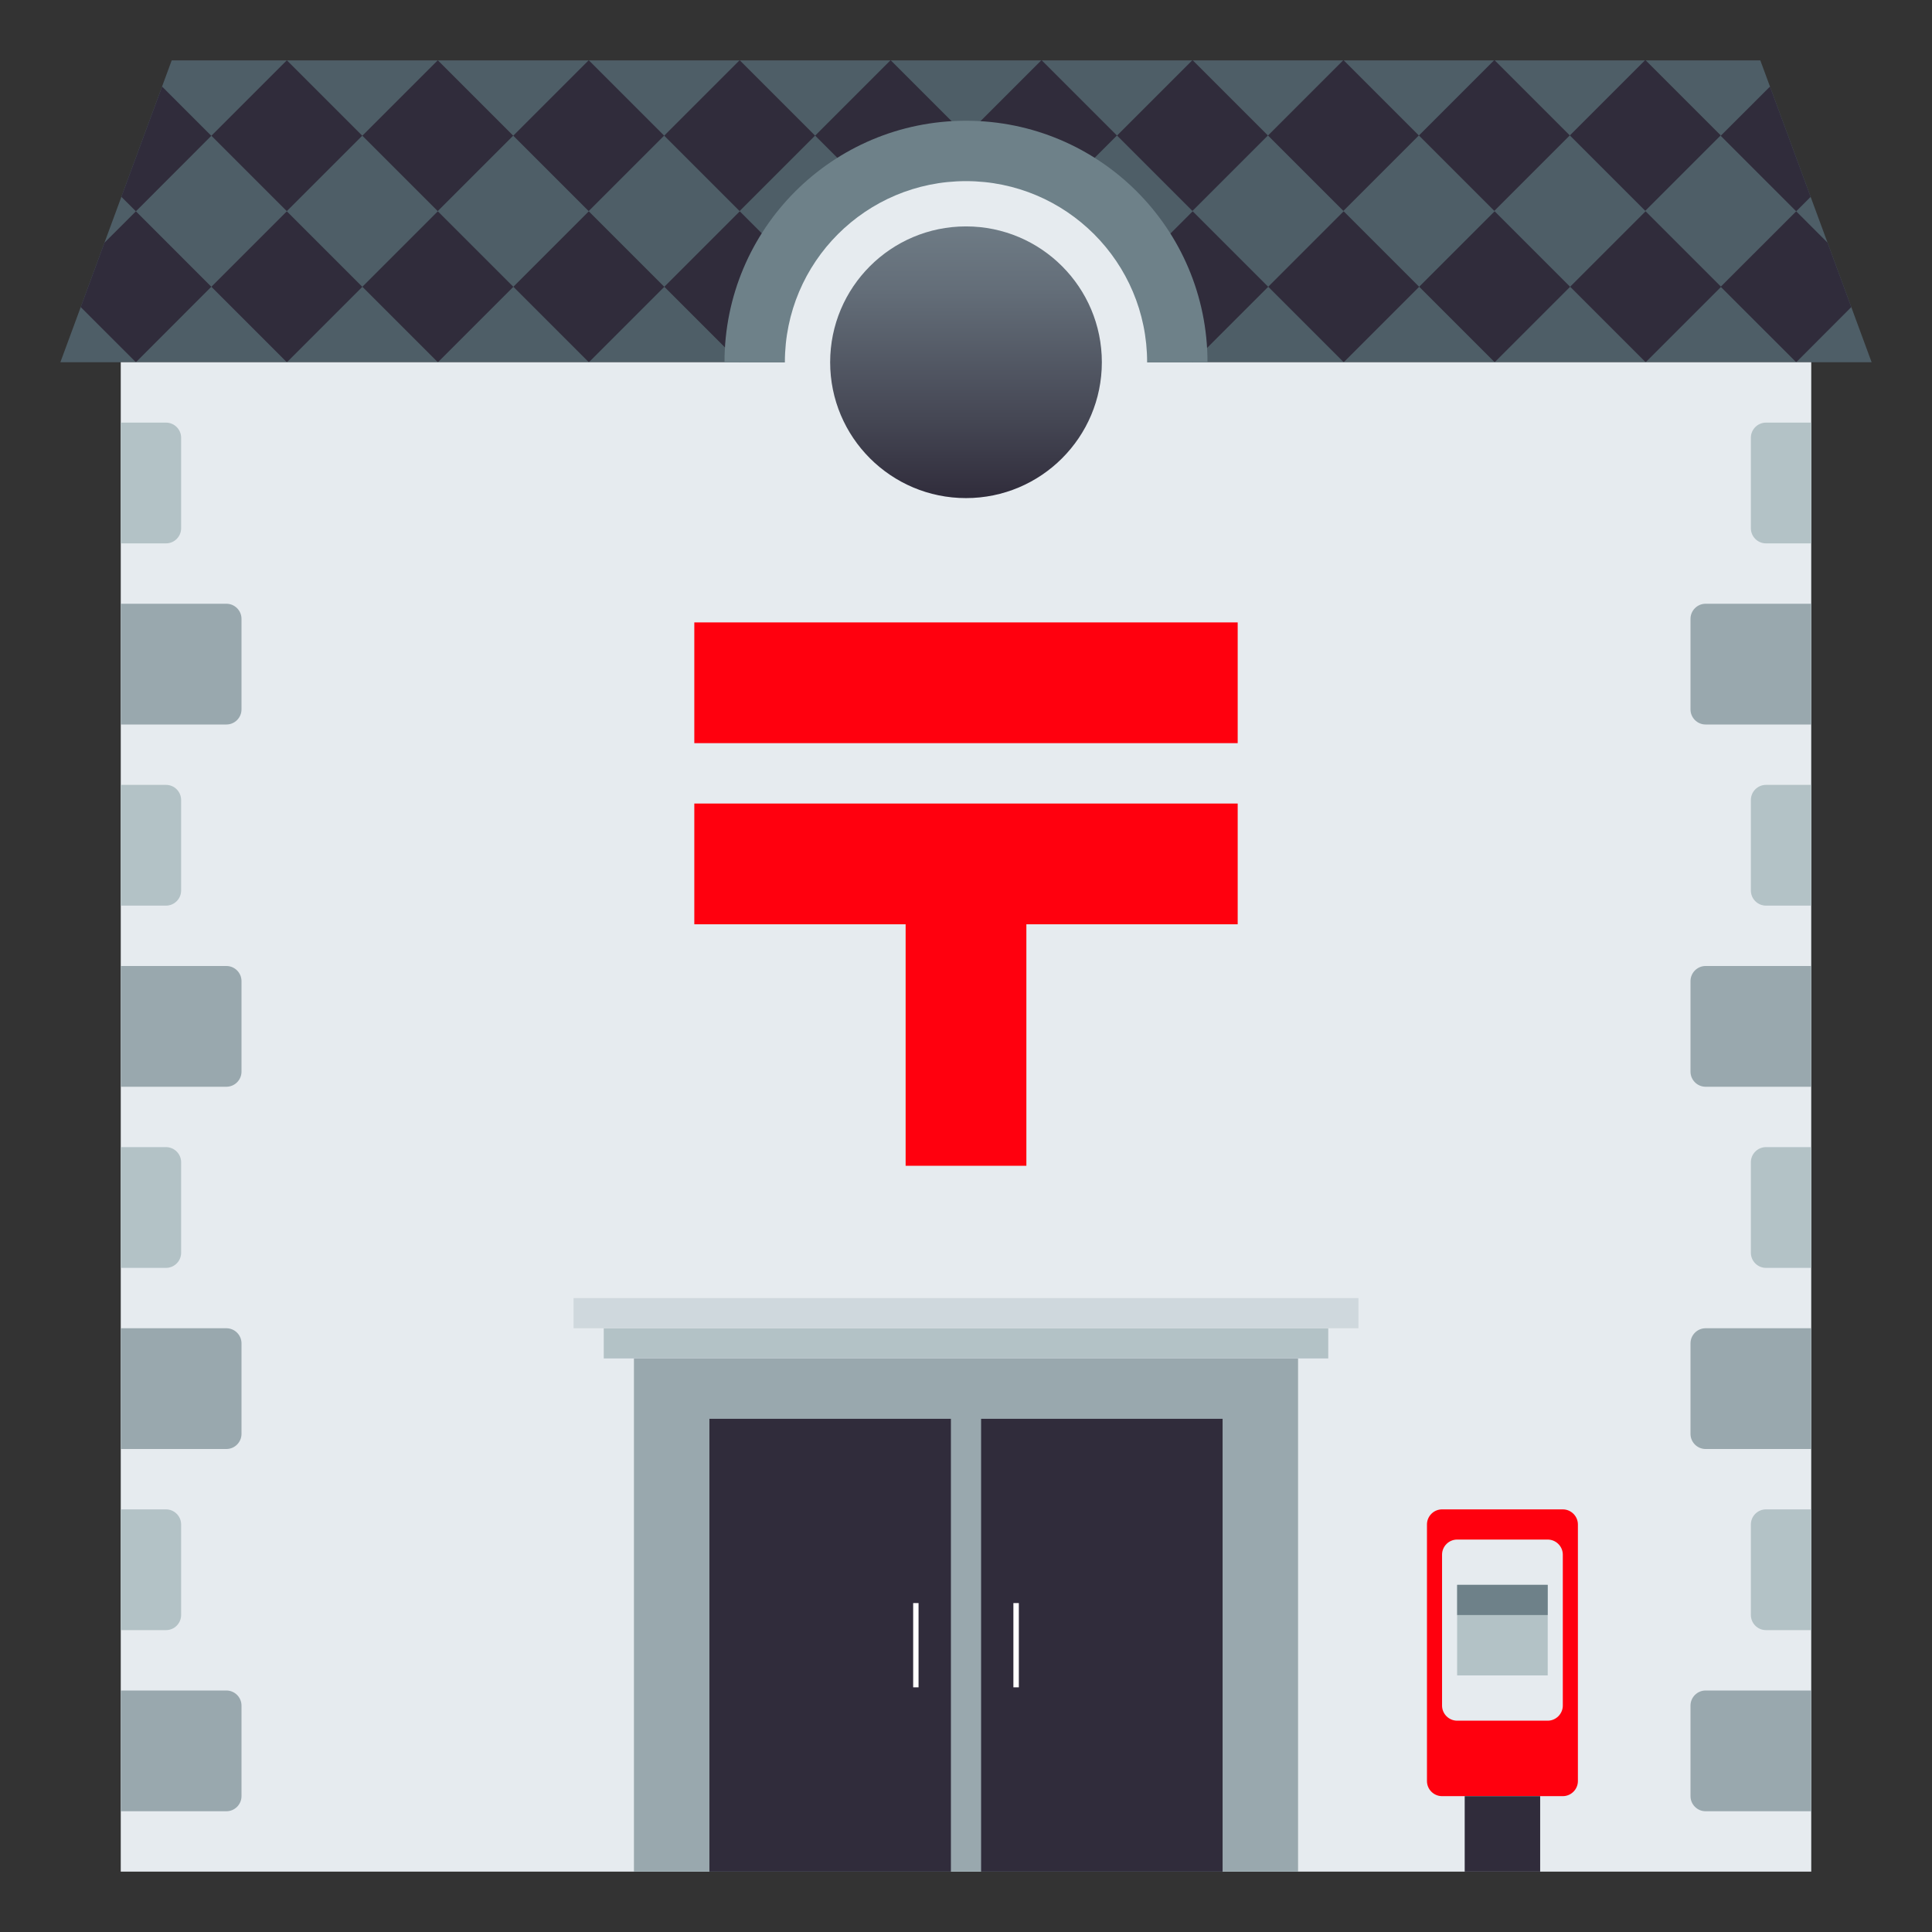 <?xml version="1.0" encoding="utf-8"?>
<!-- Generator: Adobe Illustrator 15.0.0, SVG Export Plug-In . SVG Version: 6.00 Build 0)  -->
<!DOCTYPE svg PUBLIC "-//W3C//DTD SVG 1.1//EN" "http://www.w3.org/Graphics/SVG/1.1/DTD/svg11.dtd">
<svg version="1.1" id="Layer_1" xmlns:x="http://ns.adobe.com/Extensibility/1.0/" xmlns:i="http://ns.adobe.com/AdobeIllustrator/10.0/" xmlns:graph="http://ns.adobe.com/Graphs/1.0/"
	 xmlns="http://www.w3.org/2000/svg" xmlns:xlink="http://www.w3.org/1999/xlink" xmlns:a="http://ns.adobe.com/AdobeSVGViewerExtensions/3.0/"
	 x="0px" y="0px" width="64px" height="64px" viewBox="0 0 64 64" enable-background="new 0 0 64 64" xml:space="preserve">
<rect x="0" y="0" width="64" height="64" fill="#333333" stroke="none"/>
<polygon id="Shape" fill="#4E5E67" points="58.313,2 5.688,2 2,12 62,12 "/>
<polygon fill="#302C3B" points="5.369,2.867 4.021,6.52 4.502,7 7,4.499 "/>
<polygon fill="#302C3B" points="2.674,10.173 4.502,12 7,9.499 4.502,7 3.461,8.04 "/>
<rect x="7.733" y="2.731" transform="matrix(0.707 0.707 -0.707 0.707 5.966 -5.401)" fill="#302C3B" width="3.533" height="3.536"/>
<rect x="7.731" y="7.732" transform="matrix(-0.707 -0.707 0.707 -0.707 9.503 22.933)" fill="#302C3B" width="3.538" height="3.535"/>
<rect x="12.733" y="2.731" transform="matrix(0.707 0.707 -0.707 0.707 7.431 -8.937)" fill="#302C3B" width="3.533" height="3.536"/>
<rect x="12.731" y="7.732" transform="matrix(-0.707 -0.707 0.707 -0.707 18.04 26.468)" fill="#302C3B" width="3.538" height="3.535"/>
<rect x="17.733" y="2.731" transform="matrix(0.707 0.707 -0.707 0.707 8.896 -12.473)" fill="#302C3B" width="3.533" height="3.536"/>
<rect x="17.731" y="7.732" transform="matrix(-0.707 -0.707 0.707 -0.707 26.576 30.003)" fill="#302C3B" width="3.538" height="3.535"/>
<rect x="22.733" y="2.731" transform="matrix(0.707 0.707 -0.707 0.707 10.361 -16.009)" fill="#302C3B" width="3.533" height="3.536"/>
<rect x="22.731" y="7.732" transform="matrix(-0.707 -0.707 0.707 -0.707 35.112 33.538)" fill="#302C3B" width="3.538" height="3.535"/>
<rect x="27.733" y="2.731" transform="matrix(0.707 0.707 -0.707 0.707 11.826 -19.545)" fill="#302C3B" width="3.533" height="3.536"/>
<rect x="27.731" y="7.732" transform="matrix(-0.707 -0.707 0.707 -0.707 43.648 37.073)" fill="#302C3B" width="3.538" height="3.535"/>
<rect x="32.733" y="2.731" transform="matrix(0.707 0.707 -0.707 0.707 13.291 -23.082)" fill="#302C3B" width="3.533" height="3.536"/>
<rect x="32.731" y="7.732" transform="matrix(-0.707 -0.707 0.707 -0.707 52.184 40.608)" fill="#302C3B" width="3.538" height="3.535"/>
<rect x="37.733" y="2.731" transform="matrix(0.707 0.707 -0.707 0.707 14.757 -26.618)" fill="#302C3B" width="3.533" height="3.536"/>
<rect x="37.731" y="7.732" transform="matrix(-0.707 -0.707 0.707 -0.707 60.721 44.142)" fill="#302C3B" width="3.538" height="3.535"/>
<rect x="42.733" y="2.731" transform="matrix(0.707 0.707 -0.707 0.707 16.222 -30.154)" fill="#302C3B" width="3.533" height="3.536"/>
<rect x="42.731" y="7.732" transform="matrix(-0.707 -0.707 0.707 -0.707 69.257 47.677)" fill="#302C3B" width="3.538" height="3.535"/>
<rect x="47.733" y="2.731" transform="matrix(0.707 0.707 -0.707 0.707 17.687 -33.69)" fill="#302C3B" width="3.533" height="3.536"/>
<rect x="47.731" y="7.732" transform="matrix(-0.707 -0.707 0.707 -0.707 77.793 51.212)" fill="#302C3B" width="3.538" height="3.535"/>
<rect x="52.733" y="2.731" transform="matrix(0.707 0.707 -0.707 0.707 19.152 -37.227)" fill="#302C3B" width="3.533" height="3.536"/>
<rect x="52.731" y="7.732" transform="matrix(-0.707 -0.707 0.707 -0.707 86.329 54.747)" fill="#302C3B" width="3.538" height="3.535"/>
<polygon fill="#302C3B" points="59.98,6.521 58.633,2.868 57,4.499 59.502,7 "/>
<polygon fill="#302C3B" points="57,9.499 59.502,12 61.326,10.173 60.539,8.038 59.502,7 "/>
<rect id="Rectangle-path" x="4" y="12" fill="#E6EBEF" width="56" height="50"/>
<rect id="Rectangle-path_1_" x="21" y="45" fill="#99A8AE" width="22" height="17"/>
<rect id="Rectangle-path_2_" x="23.5" y="47" fill="#302C3B" width="8" height="15"/>
<rect id="Rectangle-path_3_" x="32.5" y="47" fill="#302C3B" width="8" height="15"/>
<rect id="Rectangle-path_4_" x="20" y="44" fill="#B3C2C6" width="24" height="1"/>
<rect id="Rectangle-path_5_" x="19" y="43" fill="#CFD8DD" width="26" height="1"/>
<rect id="Rectangle-path_6_" x="23" y="20.618" fill="#FF000E" width="18" height="4"/>
<rect id="Rectangle-path_7_" x="23" y="26.618" fill="#FF000E" width="18" height="4"/>
<rect id="Rectangle-path_8_" x="30" y="28.618" fill="#FF000E" width="4" height="10"/>
<path id="Shape_1_" fill="#FF000E" d="M52.27,59c0,0.275-0.227,0.5-0.5,0.5h-4c-0.275,0-0.5-0.225-0.5-0.5v-8.5
	c0-0.275,0.225-0.5,0.5-0.5h4c0.273,0,0.5,0.225,0.5,0.5V59z"/>
<rect id="Rectangle-path_9_" x="48.52" y="59.5" fill="#302C3B" width="2.5" height="2.5"/>
<path id="Shape_17_" fill="#E6EBEF" d="M51.77,56.5c0,0.273-0.227,0.5-0.5,0.5h-3c-0.275,0-0.5-0.227-0.5-0.5v-5
	c0-0.275,0.225-0.5,0.5-0.5h3c0.273,0,0.5,0.225,0.5,0.5V56.5z"/>
<rect id="Rectangle-path_10_" x="48.27" y="52.5" fill="#B3C2C6" width="3" height="3"/>
<rect id="Rectangle-path_11_" x="48.27" y="52.5" fill="#6E8189" width="3" height="1"/>
<rect x="33.57" y="53.104" fill="#FFFFFF" width="0.18" height="2.791"/>
<rect x="30.25" y="53.104" fill="#FFFFFF" width="0.178" height="2.791"/>
<path fill="#6E8189" d="M32,4c-4.42,0-8,3.58-8,8h16C40,7.58,36.42,4,32,4z"/>
<circle fill="#E6EBEF" cx="32" cy="12" r="6"/>
<linearGradient id="SVGID_1_" gradientUnits="userSpaceOnUse" x1="32.001" y1="16.5" x2="32.001" y2="7.5">
	<stop  offset="0" style="stop-color:#302C3B"/>
	<stop  offset="0.293" style="stop-color:#454754"/>
	<stop  offset="0.756" style="stop-color:#636D78"/>
	<stop  offset="1" style="stop-color:#6E7B85"/>
	<a:midPointStop  offset="0" style="stop-color:#302C3B"/>
	<a:midPointStop  offset="0.436" style="stop-color:#302C3B"/>
	<a:midPointStop  offset="1" style="stop-color:#6E7B85"/>
</linearGradient>
<circle fill="url(#SVGID_1_)" cx="32" cy="12" r="4.5"/>
<path fill="#99A8AE" d="M8,44.5C8,44.225,7.775,44,7.5,44H4v4h3.5C7.775,48,8,47.775,8,47.5V44.5z"/>
<path fill="#B3C2C6" d="M6,38.5C6,38.225,5.775,38,5.5,38H4v4h1.5C5.775,42,6,41.775,6,41.5V38.5z"/>
<path fill="#99A8AE" d="M8,32.5C8,32.225,7.775,32,7.5,32H4v4h3.5C7.775,36,8,35.775,8,35.5V32.5z"/>
<path fill="#B3C2C6" d="M6,26.5C6,26.225,5.775,26,5.5,26H4v4h1.5C5.775,30,6,29.775,6,29.5V26.5z"/>
<path fill="#99A8AE" d="M8,20.5C8,20.225,7.775,20,7.5,20H4v4h3.5C7.775,24,8,23.775,8,23.5V20.5z"/>
<path fill="#B3C2C6" d="M6,14.5C6,14.225,5.775,14,5.5,14H4v4h1.5C5.775,18,6,17.775,6,17.5V14.5z"/>
<path fill="#99A8AE" d="M8,56.5C8,56.225,7.775,56,7.5,56H4v4h3.5C7.775,60,8,59.775,8,59.5V56.5z"/>
<path fill="#B3C2C6" d="M6,50.5C6,50.225,5.775,50,5.5,50H4v4h1.5C5.775,54,6,53.775,6,53.5V50.5z"/>
<path fill="#99A8AE" d="M56,47.5c0,0.275,0.225,0.5,0.5,0.5H60v-4h-3.5c-0.275,0-0.5,0.225-0.5,0.5V47.5z"/>
<path fill="#B3C2C6" d="M58,41.5c0,0.275,0.225,0.5,0.5,0.5H60v-4h-1.5c-0.275,0-0.5,0.225-0.5,0.5V41.5z"/>
<path fill="#99A8AE" d="M56,35.5c0,0.275,0.225,0.5,0.5,0.5H60v-4h-3.5c-0.275,0-0.5,0.225-0.5,0.5V35.5z"/>
<path fill="#B3C2C6" d="M58,29.5c0,0.275,0.225,0.5,0.5,0.5H60v-4h-1.5c-0.275,0-0.5,0.225-0.5,0.5V29.5z"/>
<path fill="#99A8AE" d="M56,23.5c0,0.275,0.225,0.5,0.5,0.5H60v-4h-3.5c-0.275,0-0.5,0.225-0.5,0.5V23.5z"/>
<path fill="#B3C2C6" d="M58,17.5c0,0.275,0.225,0.5,0.5,0.5H60v-4h-1.5c-0.275,0-0.5,0.225-0.5,0.5V17.5z"/>
<path fill="#99A8AE" d="M56,59.5c0,0.275,0.225,0.5,0.5,0.5H60v-4h-3.5c-0.275,0-0.5,0.225-0.5,0.5V59.5z"/>
<path fill="#B3C2C6" d="M58,53.5c0,0.275,0.225,0.5,0.5,0.5H60v-4h-1.5c-0.275,0-0.5,0.225-0.5,0.5V53.5z"/>
</svg>
